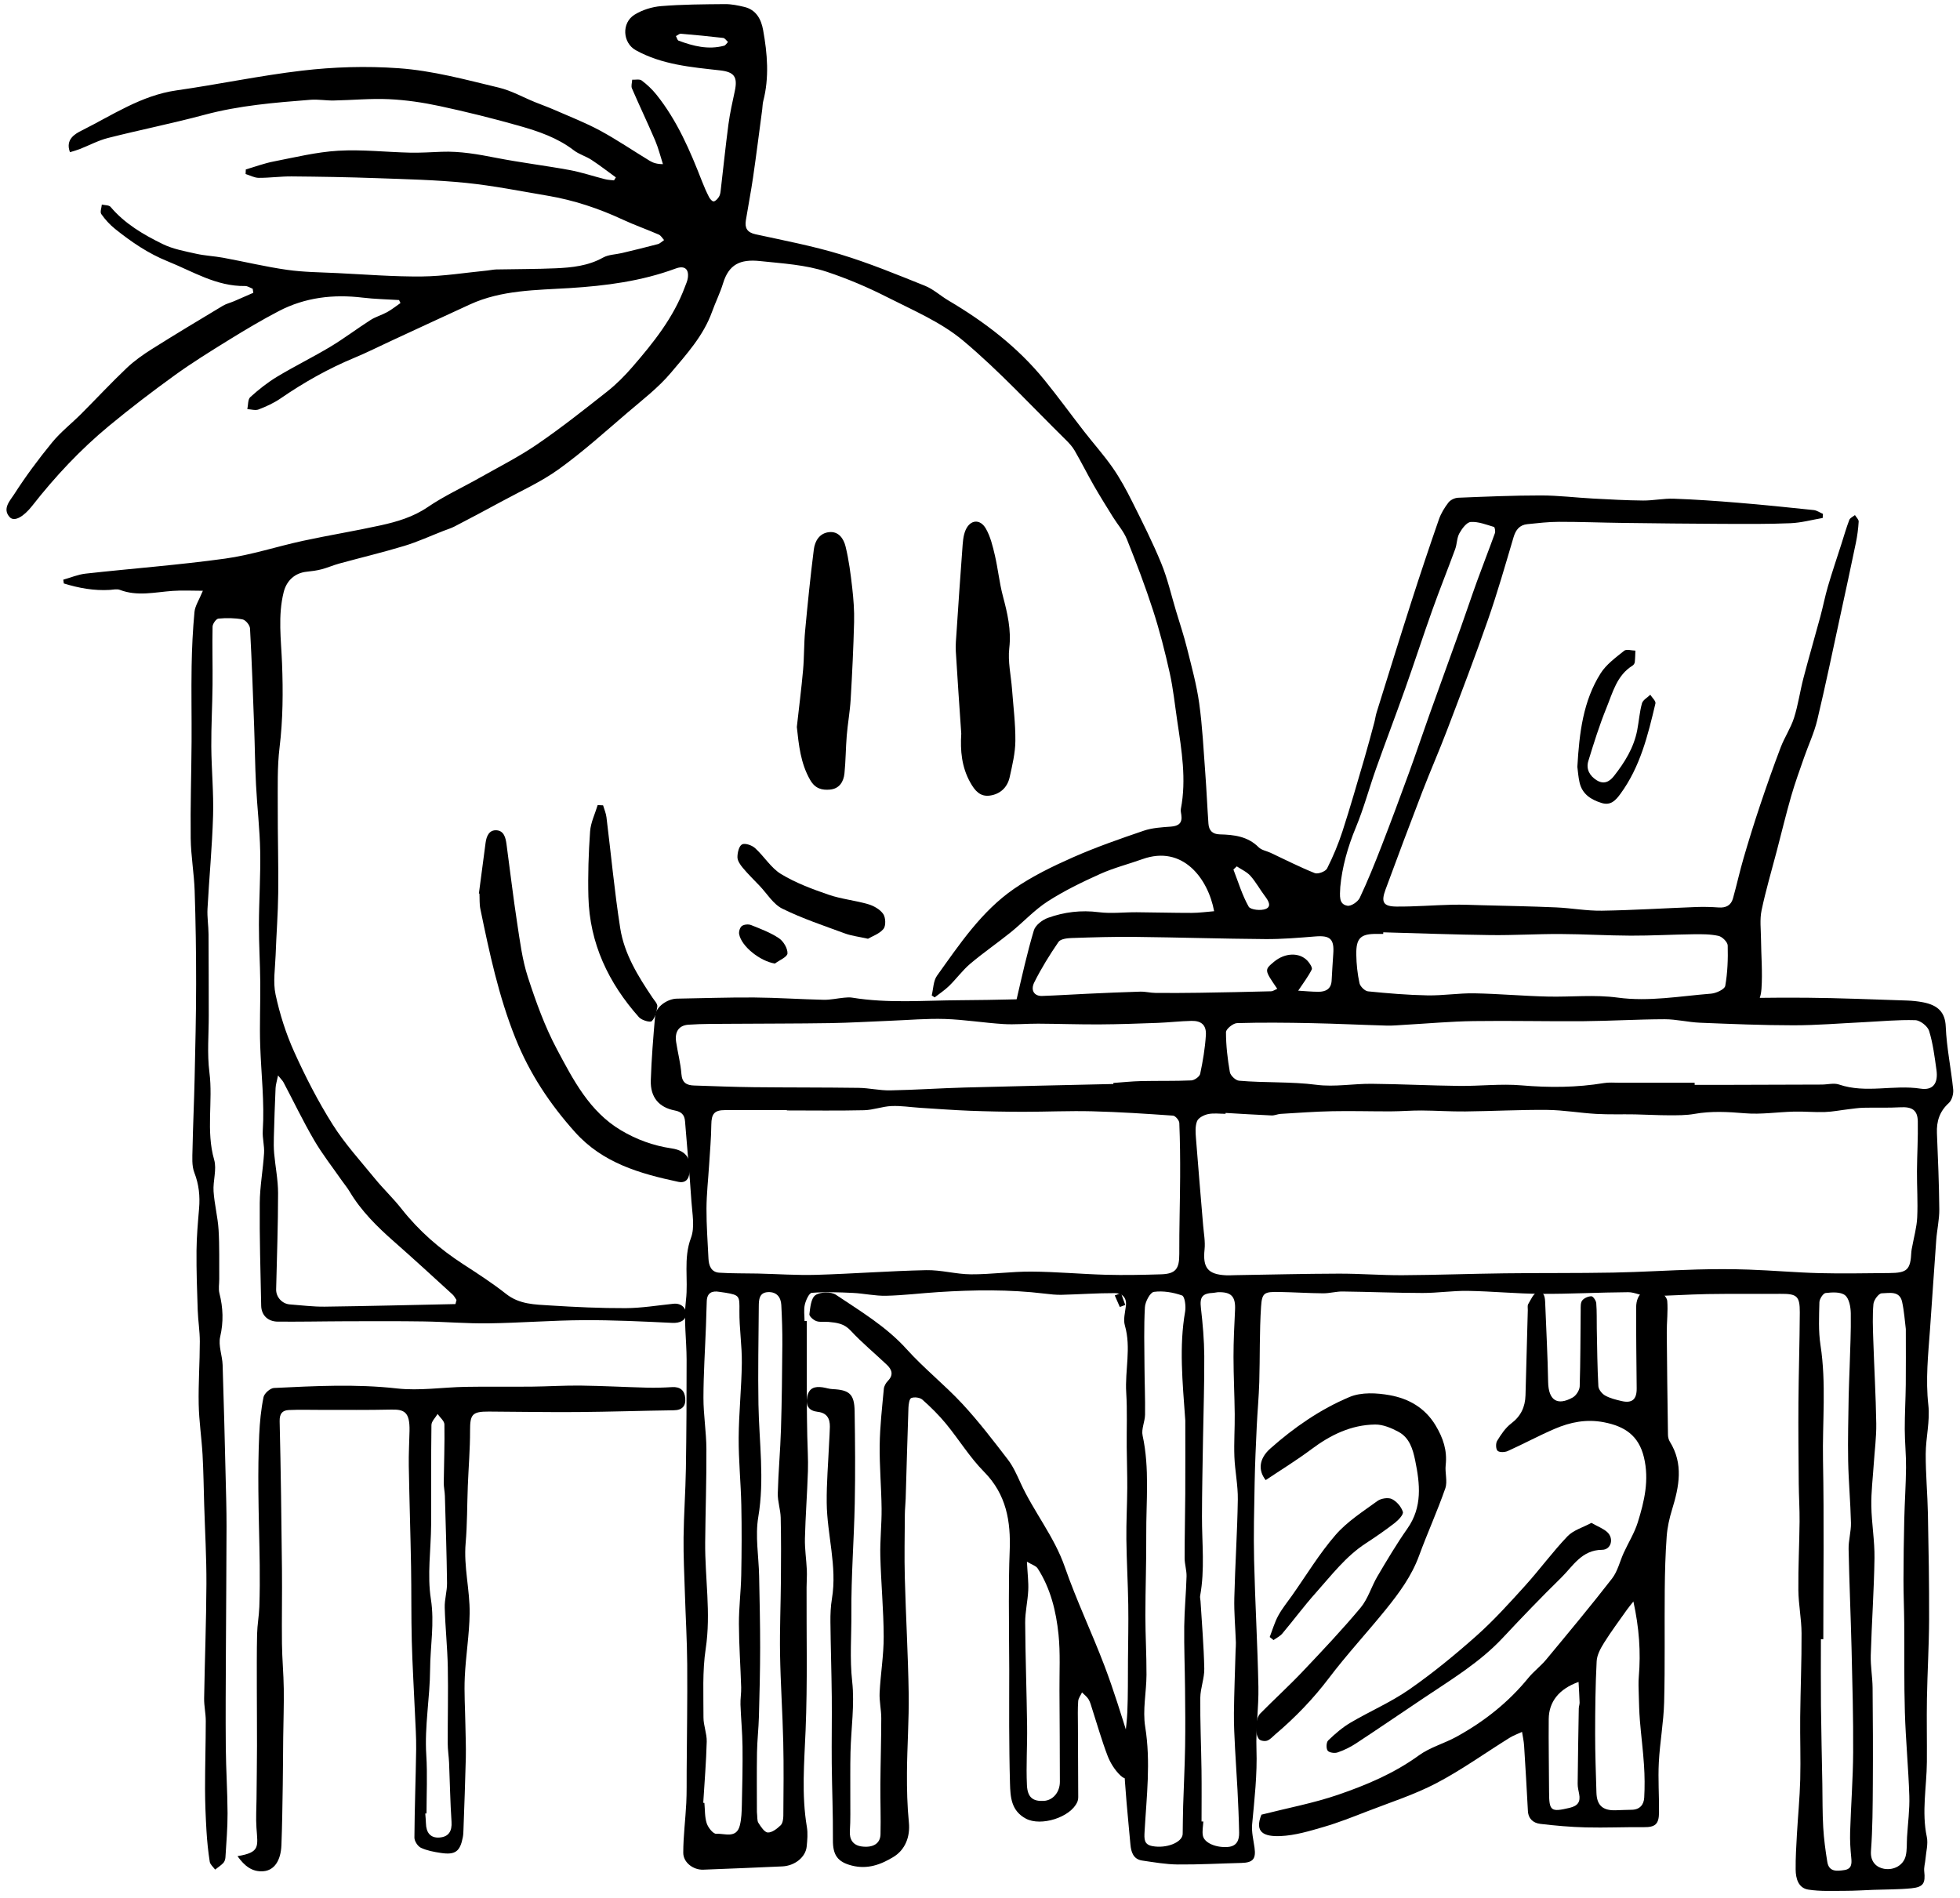 <svg width="284" height="275" viewBox="0 0 284 275" fill="none" xmlns="http://www.w3.org/2000/svg">
<path d="M116.903 191.42C116.903 195.291 116.896 199.161 116.906 203.031C116.91 204.724 116.942 206.416 116.973 208.109C117.003 209.789 117.121 211.472 117.067 213.15C116.964 216.405 116.712 219.656 116.632 222.912C116.594 224.437 116.839 225.968 116.908 227.499C116.946 228.329 116.875 229.164 116.871 229.997C116.844 236.901 117.015 243.814 116.73 250.707C116.536 255.4 116.129 260.058 116.914 264.731C117.069 265.651 116.981 266.629 116.887 267.569C116.734 269.103 115.177 270.361 113.359 270.446C109.539 270.623 105.718 270.773 101.898 270.922C100.474 270.977 99.002 269.898 99.003 268.469C99.005 266.067 99.32 263.666 99.441 261.263C99.517 259.731 99.485 258.195 99.496 256.66C99.53 251.503 99.613 246.346 99.576 241.189C99.552 237.752 99.347 234.317 99.24 230.881C99.155 228.176 99.016 225.47 99.047 222.765C99.085 219.451 99.332 216.14 99.384 212.825C99.468 207.561 99.492 202.296 99.487 197.031C99.484 194.144 99.05 191.218 99.394 188.381C99.756 185.393 98.989 182.372 100.12 179.372C100.706 177.817 100.304 175.848 100.186 174.077C99.93 170.202 99.562 166.335 99.259 162.463C99.184 161.51 98.706 161.09 97.775 160.911C95.476 160.47 94.221 158.988 94.299 156.551C94.399 153.421 94.657 150.293 94.927 147.171C95.036 145.901 96.68 144.727 98.097 144.706C101.829 144.65 105.562 144.511 109.293 144.539C112.645 144.565 115.995 144.8 119.348 144.872C120.331 144.893 121.319 144.662 122.307 144.569C122.695 144.533 123.098 144.499 123.478 144.562C128.663 145.413 133.88 144.962 139.083 144.935C144.323 144.908 149.562 144.744 154.801 144.61C158.211 144.523 161.62 144.272 165.029 144.298C168.421 144.324 171.812 144.725 175.204 144.741C178.516 144.755 181.829 144.405 185.143 144.371C188.696 144.334 192.251 144.504 195.805 144.529C196.996 144.537 198.193 144.263 199.378 144.315C202.547 144.455 205.711 144.831 208.879 144.871C212.835 144.921 216.818 144.422 220.743 144.733C224.2 145.007 227.608 144.783 231.039 144.797C233.285 144.807 235.526 145.345 237.773 145.372C239.672 145.396 241.574 145.005 243.478 144.838C244.506 144.748 245.541 144.717 246.573 144.705C251.632 144.645 256.692 144.529 261.75 144.573C266.596 144.616 271.44 144.823 276.284 144.979C277.073 145.004 277.869 145.086 278.644 145.235C280.792 145.65 281.85 146.671 281.935 148.76C282.058 151.805 282.707 154.827 283.013 157.871C283.078 158.512 282.827 159.424 282.377 159.832C281.041 161.044 280.588 162.473 280.658 164.202C280.808 167.879 280.967 171.557 281 175.236C281.014 176.717 280.667 178.197 280.557 179.683C280.238 183.991 279.968 188.302 279.656 192.61C279.391 196.268 278.997 199.895 279.413 203.599C279.674 205.915 279.042 208.316 279.033 210.68C279.021 213.577 279.293 216.474 279.35 219.372C279.451 224.468 279.542 229.565 279.523 234.661C279.508 238.481 279.276 242.299 279.208 246.119C279.155 249.185 279.224 252.252 279.2 255.318C279.171 258.932 278.423 262.534 279.19 266.17C279.405 267.188 279.085 268.322 278.994 269.401C278.945 269.988 278.754 270.584 278.817 271.155C279.007 272.873 278.706 273.441 276.974 273.617C275.152 273.802 273.308 273.775 271.474 273.842C270.102 273.893 268.73 273.987 267.358 273.986C265.576 273.984 263.768 274.082 262.022 273.81C260.569 273.583 260.201 272.201 260.187 270.902C260.168 269.22 260.272 267.536 260.366 265.856C260.516 263.192 260.78 260.533 260.85 257.867C260.929 254.847 260.813 251.823 260.845 248.801C260.888 244.751 261.061 240.7 261.041 236.651C261.031 234.575 260.6 232.502 260.579 230.425C260.545 227.111 260.723 223.796 260.755 220.481C260.773 218.651 260.65 216.821 260.634 214.991C260.601 211.065 260.561 207.138 260.59 203.213C260.622 198.868 260.765 194.524 260.787 190.179C260.799 187.787 260.36 187.462 257.966 187.481C254.444 187.51 250.922 187.454 247.4 187.514C244.538 187.562 241.678 187.789 238.816 187.808C237.854 187.814 236.888 187.237 235.926 187.243C231.704 187.269 227.483 187.507 223.262 187.483C219.738 187.463 216.216 187.109 212.69 187.052C210.502 187.017 208.309 187.359 206.118 187.356C202.257 187.35 198.396 187.186 194.534 187.141C193.597 187.13 192.656 187.413 191.717 187.405C189.59 187.388 187.465 187.245 185.337 187.21C183.216 187.176 182.859 187.295 182.726 189.322C182.485 192.97 182.575 196.638 182.466 200.296C182.403 202.422 182.199 204.543 182.1 206.669C181.973 209.381 181.847 212.095 181.796 214.809C181.725 218.571 181.628 222.336 181.716 226.096C181.86 232.201 182.218 238.302 182.339 244.408C182.399 247.422 181.953 250.449 182.058 253.459C182.186 257.123 181.77 260.722 181.432 264.345C181.329 265.456 181.623 266.61 181.779 267.738C182.006 269.372 181.546 269.905 179.868 269.945C176.793 270.02 173.718 270.197 170.645 270.168C168.927 270.152 167.206 269.847 165.497 269.598C164.206 269.41 163.893 268.347 163.797 267.281C163.432 263.22 162.992 259.16 162.84 255.089C162.754 252.772 163.245 250.439 163.347 248.108C163.457 245.593 163.421 243.072 163.441 240.553C163.463 237.883 163.525 235.211 163.483 232.542C163.434 229.375 163.245 226.21 163.209 223.043C163.181 220.574 163.322 218.102 163.337 215.631C163.35 213.65 163.276 211.667 163.259 209.685C163.236 207.058 163.352 204.423 163.188 201.805C162.985 198.561 163.93 195.31 162.991 192.061C162.744 191.207 163.022 190.183 163.139 189.247C163.295 187.994 162.567 187.382 161.534 187.378C158.965 187.369 156.396 187.558 153.826 187.621C153.007 187.641 152.18 187.546 151.363 187.448C146.237 186.827 141.1 186.9 135.962 187.227C133.439 187.387 130.922 187.705 128.398 187.761C126.789 187.797 125.175 187.422 123.558 187.346C121.581 187.252 119.591 187.182 117.625 187.334C117.233 187.364 116.766 188.406 116.617 189.047C116.441 189.8 116.575 190.625 116.575 191.419C116.685 191.42 116.794 191.42 116.903 191.42ZM177.585 161.267C177.582 161.309 177.58 161.352 177.577 161.394C176.729 161.394 175.853 161.265 175.042 161.438C174.446 161.564 173.646 161.972 173.452 162.459C173.159 163.198 173.23 164.122 173.294 164.955C173.613 169.147 173.984 173.335 174.329 177.525C174.425 178.7 174.66 179.896 174.538 181.052C174.261 183.682 174.996 184.665 177.64 184.793C178.088 184.814 178.539 184.782 178.989 184.775C183.986 184.696 188.984 184.568 193.981 184.555C197.057 184.546 200.135 184.798 203.211 184.781C208.149 184.753 213.086 184.57 218.024 184.509C223.263 184.444 228.504 184.499 233.743 184.402C237.798 184.328 241.849 184.065 245.904 183.954C248.392 183.887 250.887 183.88 253.374 183.967C256.793 184.085 260.206 184.393 263.625 184.481C266.985 184.568 270.35 184.492 273.712 184.469C276.379 184.452 276.826 184.008 276.953 181.367C276.965 181.122 277.033 180.879 277.076 180.635C277.329 179.229 277.732 177.83 277.799 176.416C277.905 174.19 277.753 171.953 277.766 169.721C277.78 167.307 277.932 164.891 277.885 162.479C277.853 160.843 277.034 160.355 275.347 160.449C273.577 160.549 271.798 160.472 270.025 160.515C269.283 160.532 268.542 160.649 267.802 160.737C266.674 160.87 265.551 161.097 264.42 161.136C262.93 161.187 261.434 161.038 259.943 161.075C257.572 161.134 255.183 161.514 252.839 161.317C250.374 161.109 247.968 160.973 245.52 161.408C244.315 161.622 243.06 161.608 241.828 161.608C240.194 161.609 238.561 161.506 236.927 161.477C235.042 161.444 233.152 161.515 231.271 161.408C228.907 161.274 226.552 160.852 224.191 160.83C220.233 160.794 216.273 161.01 212.313 161.052C210.2 161.075 208.085 160.926 205.971 160.914C204.49 160.906 203.008 161.035 201.527 161.04C198.703 161.05 195.878 160.96 193.056 161.018C190.555 161.069 188.057 161.256 185.558 161.405C185.119 161.432 184.682 161.651 184.25 161.633C182.027 161.537 179.807 161.393 177.585 161.267ZM114.012 160.906C114.012 160.89 114.012 160.875 114.012 160.859C111.025 160.859 108.037 160.862 105.049 160.858C103.509 160.856 103.084 161.405 103.068 162.969C103.049 164.903 102.871 166.836 102.751 168.769C102.62 170.891 102.378 173.013 102.368 175.136C102.357 177.549 102.541 179.964 102.656 182.377C102.705 183.408 103.058 184.339 104.219 184.417C106.077 184.541 107.946 184.499 109.81 184.541C112.642 184.606 115.478 184.81 118.305 184.727C123.61 184.572 128.908 184.161 134.213 184.05C136.365 184.004 138.527 184.642 140.686 184.653C143.605 184.669 146.527 184.24 149.446 184.258C153.047 184.28 156.644 184.621 160.246 184.718C162.904 184.789 165.569 184.734 168.227 184.653C170.361 184.589 170.884 183.856 170.876 181.714C170.861 177.991 170.98 174.266 170.999 170.542C171.012 167.934 170.988 165.324 170.88 162.719C170.864 162.338 170.308 161.682 169.966 161.658C166.058 161.383 162.146 161.127 158.231 161.028C154.917 160.945 151.598 161.104 148.282 161.101C145.694 161.099 143.106 161.051 140.521 160.952C138.112 160.859 135.706 160.674 133.299 160.522C131.92 160.434 130.535 160.208 129.163 160.271C127.835 160.331 126.525 160.844 125.2 160.875C121.472 160.963 117.742 160.906 114.012 160.906ZM245.551 156.886C245.552 156.99 245.552 157.094 245.552 157.199C247.223 157.199 248.895 157.202 250.567 157.198C255.037 157.187 259.507 157.175 263.977 157.157C264.814 157.154 265.73 156.897 266.474 157.151C270.364 158.48 274.363 157.142 278.294 157.75C280.118 158.033 280.859 156.937 280.589 155.033C280.319 153.132 280.086 151.199 279.522 149.378C279.31 148.693 278.227 147.846 277.519 147.825C275.008 147.749 272.487 148.001 269.97 148.123C266.609 148.285 263.247 148.569 259.886 148.568C255.365 148.566 250.844 148.379 246.326 148.195C244.606 148.124 242.894 147.686 241.179 147.69C237.276 147.699 233.373 147.941 229.469 147.973C224.15 148.016 218.829 147.881 213.511 147.959C210.206 148.007 206.906 148.31 203.603 148.494C202.71 148.544 201.814 148.637 200.923 148.612C197.264 148.509 193.606 148.328 189.947 148.255C186.378 148.184 182.807 148.147 179.241 148.253C178.668 148.27 177.642 149.108 177.642 149.566C177.642 151.498 177.869 153.444 178.203 155.352C178.29 155.847 179.036 156.554 179.53 156.597C183.266 156.927 187.021 156.707 190.775 157.193C193.384 157.53 196.091 157.021 198.753 157.046C202.99 157.085 207.225 157.303 211.462 157.351C214.46 157.385 217.479 157.016 220.451 157.271C224.478 157.616 228.448 157.595 232.429 156.937C233.108 156.824 233.817 156.888 234.513 156.887C238.192 156.884 241.872 156.886 245.551 156.886ZM161.323 157.074C161.324 157.024 161.325 156.974 161.326 156.923C162.658 156.83 163.988 156.684 165.321 156.654C167.751 156.599 170.185 156.664 172.612 156.555C173.073 156.535 173.817 156.01 173.903 155.605C174.294 153.763 174.611 151.889 174.728 150.012C174.821 148.545 174.082 147.896 172.631 147.929C171 147.965 169.373 148.158 167.743 148.219C164.933 148.322 162.123 148.423 159.312 148.438C156.351 148.453 153.39 148.349 150.429 148.332C148.744 148.322 147.051 148.492 145.374 148.387C142.558 148.211 139.756 147.745 136.94 147.654C134.296 147.569 131.641 147.809 128.991 147.912C126.084 148.026 123.178 148.206 120.271 148.253C115.514 148.329 110.755 148.313 105.998 148.35C103.918 148.367 101.833 148.338 99.76 148.482C98.351 148.58 97.75 149.517 97.969 150.976C98.204 152.533 98.619 154.071 98.736 155.634C98.832 156.908 99.504 157.259 100.564 157.293C103.444 157.387 106.323 157.505 109.203 157.537C114.272 157.593 119.342 157.563 124.411 157.634C125.938 157.655 127.465 158.026 128.987 157.998C132.59 157.934 136.19 157.684 139.793 157.585C146.969 157.388 154.146 157.241 161.323 157.074ZM171.747 205.842C171.343 200.171 170.837 195.111 171.725 190.037C171.858 189.277 171.67 187.857 171.284 187.72C170.003 187.265 168.531 187.016 167.201 187.195C166.655 187.268 165.939 188.617 165.894 189.418C165.735 192.288 165.817 195.171 165.834 198.049C165.848 200.36 165.948 202.672 165.916 204.981C165.901 205.998 165.356 207.076 165.561 208.015C166.598 212.777 166.06 217.577 166.09 222.359C166.114 226.277 165.964 230.197 165.963 234.116C165.962 236.975 166.137 239.834 166.124 242.693C166.112 245.208 165.544 247.788 165.938 250.224C166.759 255.313 166.135 260.334 165.849 265.376C165.785 266.488 165.75 267.281 166.98 267.507C169 267.88 171.234 266.994 171.362 265.824C171.373 265.725 171.371 265.625 171.372 265.525C171.393 264.233 171.397 262.94 171.437 261.648C171.526 258.782 171.672 255.918 171.72 253.052C171.767 250.274 171.737 247.495 171.711 244.717C171.683 241.697 171.558 238.676 171.593 235.658C171.621 233.247 171.864 230.839 171.929 228.427C171.953 227.547 171.65 226.661 171.649 225.777C171.646 222.656 171.727 219.534 171.743 216.412C171.762 212.687 171.747 208.961 171.747 205.842ZM101.9 261.23C101.955 261.237 102.01 261.245 102.065 261.253C102.16 262.241 102.102 263.279 102.401 264.201C102.603 264.823 103.342 265.752 103.783 265.721C104.975 265.638 106.699 266.468 107.196 264.525C107.446 263.546 107.47 262.495 107.494 261.475C107.56 258.678 107.622 255.879 107.59 253.082C107.566 251.055 107.366 249.03 107.294 247.002C107.264 246.171 107.421 245.334 107.395 244.503C107.299 241.438 107.078 238.375 107.067 235.31C107.058 232.955 107.358 230.601 107.404 228.245C107.469 224.868 107.486 221.488 107.416 218.112C107.348 214.854 107.013 211.599 107.033 208.344C107.056 204.728 107.445 201.116 107.49 197.499C107.521 194.987 107.113 192.469 107.14 189.956C107.163 187.826 107.188 187.658 105.121 187.319C104.826 187.27 104.528 187.241 104.233 187.19C103.157 187.005 102.457 187.338 102.408 188.532C102.359 189.711 102.339 190.891 102.295 192.069C102.165 195.56 101.934 199.049 101.928 202.54C101.924 205.009 102.344 207.479 102.356 209.949C102.38 214.463 102.219 218.979 102.179 223.494C102.133 228.631 103.04 233.736 102.254 238.916C101.76 242.174 101.941 245.542 101.932 248.861C101.929 250.029 102.434 251.202 102.403 252.365C102.327 255.322 102.079 258.275 101.9 261.23ZM276.149 192.583C276.004 191.465 275.917 190.026 275.611 188.634C275.247 186.978 273.725 187.388 272.651 187.405C272.226 187.412 271.509 188.373 271.457 188.948C271.305 190.66 271.377 192.398 271.433 194.123C271.564 198.172 271.803 202.219 271.866 206.269C271.897 208.234 271.628 210.203 271.501 212.171C271.37 214.186 271.118 216.203 271.151 218.215C271.193 220.74 271.646 223.263 271.609 225.782C271.541 230.474 271.206 235.162 271.07 239.853C271.025 241.424 271.319 243.001 271.335 244.576C271.383 249.216 271.4 253.856 271.369 258.496C271.347 261.734 271.341 264.98 271.1 268.205C270.978 269.839 271.965 270.609 272.985 270.792C274.426 271.049 275.802 270.271 276.129 268.939C276.345 268.059 276.271 267.107 276.326 266.188C276.447 264.204 276.718 262.216 276.656 260.238C276.528 256.195 276.133 252.16 276.012 248.117C275.884 243.787 275.954 239.451 275.918 235.118C275.902 233.043 275.807 230.968 275.811 228.893C275.816 225.982 275.856 223.07 275.925 220.159C275.985 217.657 276.158 215.157 276.181 212.656C276.198 210.8 276.001 208.943 275.996 207.086C275.992 204.929 276.119 202.773 276.143 200.616C276.17 198.045 276.149 195.473 276.149 192.583ZM174.101 263.94C174.188 263.939 174.274 263.938 174.361 263.937C174.329 264.621 174.171 265.329 174.294 265.985C174.494 267.049 176.211 267.766 177.923 267.629C179.225 267.525 179.569 266.629 179.548 265.545C179.508 263.477 179.412 261.41 179.309 259.345C179.211 257.362 179.055 255.381 178.958 253.398C178.874 251.677 178.774 249.953 178.793 248.231C178.828 245.208 178.949 242.186 179.035 239.163C179.046 238.778 179.092 238.392 179.078 238.008C179.002 235.85 178.798 233.689 178.85 231.534C178.964 226.784 179.283 222.037 179.357 217.286C179.389 215.223 178.941 213.157 178.861 211.086C178.782 209.029 178.931 206.964 178.909 204.903C178.88 202.14 178.734 199.378 178.733 196.615C178.732 194.346 178.843 192.076 178.955 189.808C179.051 187.861 178.411 187.174 176.441 187.247C176.245 187.254 176.051 187.327 175.854 187.335C174.181 187.405 173.827 187.952 174.011 189.537C174.276 191.835 174.48 194.153 174.496 196.464C174.522 200.464 174.378 204.465 174.315 208.466C174.255 212.228 174.17 215.989 174.163 219.751C174.155 223.584 174.599 227.426 173.896 231.245C173.853 231.481 173.936 231.739 173.951 231.988C174.148 235.254 174.431 238.519 174.497 241.789C174.526 243.197 173.933 244.613 173.92 246.028C173.889 249.518 174.048 253.01 174.095 256.501C174.128 258.98 174.101 261.461 174.101 263.94ZM264.193 237.524C264.077 237.524 263.962 237.524 263.846 237.524C263.846 240.719 263.82 243.914 263.853 247.109C263.893 250.914 263.985 254.718 264.053 258.522C264.09 260.61 264.059 262.701 264.181 264.784C264.278 266.463 264.501 268.141 264.774 269.802C265.015 271.266 266.166 271.139 267.236 270.979C268.313 270.818 268.334 270.07 268.243 269.179C268.119 267.948 268.04 266.703 268.079 265.469C268.199 261.618 268.495 257.77 268.518 253.92C268.548 248.934 268.408 243.947 268.289 238.961C268.172 234.126 267.955 229.293 267.859 224.457C267.834 223.193 268.229 221.921 268.2 220.658C268.132 217.667 267.852 214.68 267.794 211.689C267.734 208.57 267.824 205.448 267.868 202.328C267.889 200.937 267.967 199.548 268.007 198.158C268.081 195.535 268.22 192.911 268.175 190.291C268.159 189.386 267.941 188.154 267.337 187.68C266.694 187.175 265.469 187.252 264.531 187.36C264.169 187.401 263.64 188.222 263.628 188.698C263.578 190.77 263.471 192.881 263.786 194.916C264.646 200.474 264.045 206.047 264.15 211.608C264.313 220.244 264.193 228.885 264.193 237.524ZM109.675 262.564C109.759 263.281 109.678 263.8 109.889 264.134C110.246 264.694 110.772 265.513 111.257 265.534C111.868 265.561 112.595 264.985 113.108 264.497C113.41 264.208 113.5 263.586 113.504 263.113C113.531 259.558 113.575 256.001 113.492 252.447C113.393 248.19 113.099 243.938 113.028 239.681C112.968 236.105 113.126 232.527 113.153 228.95C113.176 225.94 113.191 222.927 113.122 219.918C113.095 218.74 112.669 217.563 112.699 216.393C112.779 213.28 113.068 210.172 113.163 207.059C113.288 202.985 113.331 198.907 113.36 194.831C113.374 192.922 113.309 191.011 113.21 189.105C113.151 187.964 112.534 187.189 111.319 187.23C109.984 187.276 109.953 188.342 109.946 189.309C109.911 194.052 109.817 198.796 109.899 203.536C109.994 208.964 110.797 214.355 109.873 219.826C109.406 222.587 109.94 225.515 109.996 228.369C110.063 231.834 110.148 235.301 110.144 238.767C110.141 242.09 110.058 245.413 109.966 248.735C109.918 250.472 109.716 252.206 109.688 253.943C109.64 256.904 109.675 259.868 109.675 262.564Z" fill="black"/>
<path d="M29.393 85.605C27.864 85.605 26.433 85.522 25.015 85.623C22.456 85.804 19.906 86.448 17.359 85.472C16.936 85.31 16.388 85.452 15.9 85.481C13.605 85.616 11.404 85.211 9.246 84.544C9.22 84.362 9.194 84.18 9.167 83.998C10.246 83.697 11.307 83.242 12.406 83.12C19.144 82.374 25.913 81.871 32.624 80.943C36.436 80.416 40.146 79.177 43.924 78.362C47.643 77.558 51.404 76.949 55.12 76.132C57.526 75.603 59.858 74.924 61.985 73.475C64.358 71.859 67.006 70.647 69.515 69.226C72.308 67.645 75.194 66.192 77.834 64.383C81.333 61.987 84.67 59.345 88.001 56.714C89.317 55.675 90.52 54.458 91.62 53.188C94.677 49.661 97.592 46.023 99.244 41.566C99.4 41.147 99.6 40.728 99.663 40.291C99.856 38.954 99.168 38.442 97.907 38.909C92.941 40.748 87.782 41.416 82.514 41.745C77.65 42.048 72.679 42.009 68.094 44.113C64.237 45.882 60.39 47.674 56.539 49.456C54.827 50.249 53.141 51.102 51.399 51.824C47.593 53.4 44.037 55.408 40.645 57.74C39.679 58.404 38.577 58.904 37.479 59.329C37.008 59.511 36.389 59.311 35.837 59.285C35.968 58.691 35.899 57.874 36.267 57.542C37.474 56.452 38.77 55.419 40.163 54.58C42.687 53.059 45.345 51.76 47.872 50.242C49.868 49.044 51.728 47.623 53.693 46.369C54.438 45.893 55.331 45.652 56.11 45.22C56.783 44.846 57.391 44.353 58.027 43.913C57.959 43.768 57.89 43.623 57.821 43.478C56.065 43.367 54.298 43.338 52.553 43.128C48.306 42.615 44.217 43.09 40.405 45.075C37.956 46.35 35.576 47.77 33.225 49.221C30.562 50.866 27.893 52.518 25.357 54.348C22.1 56.698 18.903 59.143 15.808 61.701C11.655 65.133 7.984 69.058 4.661 73.301C3.43 74.873 2.082 75.652 1.42 74.948C0.28 73.735 1.468 72.532 2.029 71.657C3.708 69.037 5.578 66.521 7.551 64.111C8.789 62.599 10.368 61.37 11.758 59.978C13.963 57.773 16.086 55.485 18.346 53.339C19.456 52.283 20.74 51.38 22.041 50.56C25.424 48.429 28.854 46.372 32.282 44.313C32.783 44.012 33.38 43.874 33.924 43.642C34.854 43.245 35.778 42.833 36.705 42.428C36.674 42.233 36.644 42.036 36.613 41.84C36.247 41.702 35.879 41.439 35.515 41.445C31.36 41.512 27.938 39.33 24.28 37.859C21.469 36.728 19.011 35.043 16.674 33.169C15.915 32.561 15.234 31.813 14.676 31.017C14.469 30.723 14.715 30.11 14.755 29.642C15.187 29.747 15.792 29.706 16.023 29.981C18.091 32.431 20.797 34.004 23.593 35.373C25.074 36.097 26.779 36.399 28.411 36.767C29.696 37.056 31.034 37.108 32.333 37.347C35.428 37.919 38.498 38.659 41.611 39.101C43.999 39.441 46.436 39.453 48.853 39.57C52.95 39.769 57.05 40.102 61.145 40.061C64.296 40.029 67.443 39.51 70.591 39.203C71.033 39.16 71.473 39.054 71.915 39.044C74.782 38.984 77.651 39.001 80.515 38.876C82.884 38.772 85.227 38.529 87.389 37.321C88.179 36.88 89.215 36.884 90.133 36.663C91.866 36.247 93.6 35.833 95.322 35.373C95.651 35.285 95.924 34.986 96.224 34.785C95.971 34.514 95.768 34.127 95.456 33.992C93.725 33.238 91.936 32.614 90.226 31.818C86.747 30.2 83.141 29.002 79.361 28.362C75.412 27.695 71.473 26.901 67.495 26.498C63.203 26.063 58.872 25.969 54.555 25.814C50.454 25.666 46.349 25.599 42.245 25.563C40.66 25.549 39.072 25.78 37.486 25.77C36.853 25.765 36.221 25.411 35.588 25.216C35.598 24.994 35.608 24.774 35.617 24.553C36.953 24.163 38.268 23.669 39.628 23.404C42.737 22.8 45.853 22.03 48.996 21.843C52.45 21.638 55.937 22.041 59.41 22.12C60.94 22.154 62.473 22.049 64.004 21.992C66.668 21.892 69.256 22.354 71.861 22.865C75.388 23.557 78.967 23.985 82.503 24.635C84.247 24.955 85.943 25.531 87.667 25.967C88.088 26.074 88.534 26.083 88.968 26.137C89.058 25.993 89.147 25.849 89.237 25.704C88.063 24.853 86.918 23.959 85.707 23.167C84.896 22.637 83.903 22.365 83.144 21.78C80.77 19.952 77.999 19.019 75.199 18.225C71.404 17.149 67.567 16.198 63.71 15.37C61.301 14.853 58.831 14.488 56.374 14.372C53.71 14.247 51.029 14.514 48.355 14.563C47.232 14.584 46.098 14.371 44.984 14.459C39.829 14.867 34.682 15.278 29.645 16.631C25.013 17.875 20.3 18.814 15.65 19.993C14.236 20.351 12.915 21.069 11.545 21.605C11.098 21.779 10.629 21.9 10.139 22.055C9.425 20.185 10.91 19.376 11.845 18.91C16.291 16.691 20.459 13.826 25.573 13.097C31.645 12.232 37.663 10.953 43.75 10.238C48.369 9.695 53.028 9.553 57.729 9.884C62.73 10.236 67.477 11.551 72.278 12.696C74.08 13.126 75.755 14.08 77.491 14.787C78.443 15.175 79.415 15.517 80.356 15.93C82.571 16.902 84.839 17.781 86.961 18.929C89.426 20.262 91.751 21.854 94.152 23.308C94.637 23.601 95.192 23.78 96.058 23.785C95.688 22.638 95.402 21.455 94.93 20.351C93.85 17.82 92.659 15.335 91.568 12.808C91.418 12.459 91.585 11.973 91.605 11.55C92.072 11.577 92.668 11.431 92.98 11.665C93.761 12.248 94.494 12.94 95.105 13.701C98.114 17.456 99.987 21.818 101.711 26.256C102.015 27.038 102.355 27.809 102.736 28.555C102.873 28.825 103.195 29.2 103.405 29.183C103.671 29.162 103.961 28.826 104.146 28.56C104.305 28.331 104.378 28.014 104.412 27.727C104.794 24.492 105.121 21.25 105.548 18.021C105.763 16.398 106.128 14.793 106.472 13.19C106.919 11.104 106.356 10.422 104.312 10.195C100.134 9.729 95.908 9.374 92.123 7.275C90.209 6.213 90.036 3.318 91.938 2.133C93.058 1.436 94.475 0.993 95.795 0.886C98.865 0.636 101.957 0.622 105.04 0.595C105.971 0.586 106.919 0.784 107.833 0.999C109.571 1.408 110.293 2.793 110.573 4.346C111.194 7.775 111.482 11.225 110.589 14.669C110.491 15.049 110.498 15.456 110.445 15.849C110.007 19.137 109.592 22.43 109.116 25.713C108.814 27.791 108.406 29.854 108.073 31.928C107.898 33.019 108.249 33.681 109.47 33.947C113.602 34.847 117.774 35.642 121.812 36.869C125.961 38.131 129.994 39.793 134.026 41.411C135.246 41.9 136.27 42.862 137.423 43.542C142.675 46.641 147.469 50.302 151.336 55.059C153.32 57.501 155.168 60.053 157.1 62.537C158.467 64.294 159.961 65.959 161.229 67.782C162.297 69.317 163.2 70.983 164.038 72.659C165.517 75.617 167.014 78.577 168.267 81.633C169.177 83.85 169.71 86.222 170.404 88.528C170.945 90.322 171.541 92.103 171.994 93.919C172.654 96.566 173.385 99.213 173.761 101.906C174.231 105.273 174.392 108.684 174.647 112.079C174.829 114.502 174.929 116.931 175.101 119.355C175.17 120.329 175.671 120.877 176.737 120.903C178.792 120.955 180.788 121.176 182.374 122.771C182.795 123.194 183.527 123.303 184.108 123.575C186.237 124.571 188.333 125.65 190.514 126.517C190.969 126.698 192.07 126.281 192.291 125.844C193.169 124.11 193.924 122.295 194.525 120.446C195.651 116.978 196.65 113.468 197.678 109.969C198.192 108.218 198.657 106.454 199.133 104.693C199.263 104.212 199.32 103.71 199.468 103.235C201.151 97.845 202.819 92.45 204.544 87.072C205.811 83.122 207.128 79.187 208.491 75.269C208.796 74.392 209.308 73.554 209.877 72.816C210.167 72.441 210.789 72.144 211.273 72.124C215.277 71.962 219.283 71.79 223.289 71.791C225.806 71.792 228.322 72.108 230.841 72.243C233.251 72.372 235.663 72.508 238.075 72.528C239.559 72.54 241.049 72.212 242.529 72.264C245.612 72.373 248.695 72.587 251.77 72.842C255.454 73.146 259.132 73.522 262.808 73.911C263.267 73.96 263.698 74.273 264.143 74.464C264.129 74.662 264.116 74.86 264.102 75.058C262.548 75.322 261.001 75.75 259.439 75.815C256.178 75.951 252.91 75.924 249.645 75.91C244.794 75.889 239.944 75.833 235.093 75.771C232.02 75.732 228.947 75.609 225.873 75.615C224.35 75.618 222.824 75.797 221.304 75.953C220.181 76.068 219.628 76.775 219.308 77.854C218.125 81.85 216.978 85.863 215.607 89.796C213.737 95.163 211.703 100.473 209.682 105.786C208.539 108.791 207.241 111.737 206.086 114.737C204.275 119.444 202.506 124.167 200.76 128.898C200.08 130.74 200.431 131.35 202.369 131.364C205.042 131.384 207.716 131.162 210.391 131.098C211.836 131.063 213.283 131.132 214.728 131.17C218.31 131.264 221.893 131.328 225.472 131.484C227.688 131.581 229.901 131.998 232.11 131.963C236.658 131.892 241.201 131.602 245.748 131.431C246.841 131.39 247.942 131.417 249.033 131.495C250.076 131.57 250.817 131.199 251.099 130.198C251.644 128.264 252.072 126.297 252.634 124.368C253.37 121.845 254.146 119.331 254.982 116.84C255.941 113.98 256.938 111.132 258.01 108.314C258.568 106.847 259.478 105.506 259.952 104.019C260.551 102.144 260.817 100.166 261.316 98.255C262.095 95.274 262.961 92.315 263.765 89.34C264.159 87.879 264.445 86.387 264.872 84.937C265.471 82.897 266.156 80.882 266.805 78.856C267.181 77.68 267.521 76.49 267.96 75.338C268.072 75.044 268.496 74.868 268.777 74.638C268.968 74.953 269.335 75.278 269.318 75.581C269.259 76.613 269.12 77.65 268.911 78.663C268.188 82.165 267.429 85.659 266.67 89.153C265.57 94.216 264.522 99.293 263.318 104.332C262.874 106.19 262.036 107.953 261.405 109.769C260.759 111.628 260.08 113.48 259.537 115.37C258.784 117.991 258.145 120.645 257.456 123.284C256.706 126.159 255.854 129.012 255.247 131.916C254.969 133.242 255.153 134.669 255.165 136.049C255.188 138.467 255.403 140.897 255.233 143.301C255.058 145.784 253.65 146.823 251.128 146.65C248.276 146.453 245.43 146.173 242.582 145.929C238.218 145.556 233.875 145.673 229.528 146.257C228.38 146.411 227.164 145.977 225.985 146.005C223.374 146.068 220.767 146.325 218.157 146.366C215.681 146.404 213.201 146.183 210.726 146.229C207.88 146.282 205.038 146.591 202.193 146.628C198.458 146.675 194.722 146.525 190.987 146.534C187.671 146.542 184.354 146.735 181.04 146.688C178.324 146.65 175.612 146.245 172.897 146.24C167.978 146.231 163.06 146.468 158.141 146.468C154.903 146.468 151.665 146.222 148.426 146.111C147.489 146.079 147.133 145.548 147.318 144.752C148.089 141.427 148.829 138.089 149.803 134.821C150.028 134.064 151.028 133.293 151.842 133.001C154.201 132.154 156.646 131.852 159.201 132.179C161.005 132.41 162.866 132.176 164.701 132.188C167.362 132.206 170.024 132.285 172.685 132.281C173.759 132.279 174.834 132.124 175.925 132.038C175.045 127.286 171.37 122.407 165.55 124.487C163.506 125.218 161.379 125.754 159.407 126.641C156.804 127.811 154.208 129.07 151.816 130.61C149.881 131.856 148.284 133.615 146.478 135.073C144.548 136.632 142.494 138.039 140.6 139.639C139.476 140.589 138.591 141.818 137.533 142.854C136.898 143.477 136.136 143.972 135.431 144.524C135.289 144.429 135.147 144.335 135.005 144.241C135.245 143.279 135.232 142.135 135.769 141.386C139.051 136.804 142.219 132.045 146.932 128.791C149.562 126.975 152.5 125.543 155.434 124.245C158.778 122.765 162.249 121.558 165.715 120.376C166.957 119.953 168.337 119.876 169.665 119.779C170.802 119.695 171.334 119.253 171.173 118.09C171.131 117.795 171.053 117.483 171.107 117.201C171.927 112.93 171.215 108.725 170.588 104.516C170.239 102.167 169.998 99.794 169.483 97.482C168.808 94.442 168.034 91.412 167.077 88.45C165.954 84.975 164.653 81.552 163.293 78.161C162.823 76.99 161.93 75.993 161.254 74.902C160.321 73.396 159.378 71.894 158.497 70.357C157.541 68.687 156.681 66.962 155.718 65.297C155.38 64.714 154.903 64.194 154.418 63.718C149.502 58.885 144.822 53.77 139.553 49.357C136.346 46.671 132.286 44.956 128.495 43.031C125.696 41.609 122.773 40.37 119.795 39.382C116.693 38.353 113.405 38.18 110.145 37.831C107.235 37.519 105.605 38.316 104.766 41.064C104.337 42.47 103.667 43.801 103.17 45.188C101.929 48.647 99.481 51.326 97.192 54.04C95.385 56.182 93.098 57.933 90.948 59.769C87.676 62.565 84.469 65.467 80.984 67.975C78.389 69.844 75.407 71.178 72.581 72.72C70.36 73.933 68.12 75.111 65.875 76.28C65.36 76.549 64.793 76.717 64.249 76.929C62.365 77.663 60.516 78.517 58.586 79.101C55.467 80.046 52.291 80.802 49.146 81.662C48.287 81.897 47.465 82.265 46.605 82.49C45.9 82.674 45.167 82.77 44.441 82.844C42.76 83.016 41.535 84.094 41.107 85.794C40.244 89.224 40.735 92.709 40.868 96.145C41.026 100.227 41.001 104.256 40.507 108.32C40.162 111.153 40.256 114.046 40.246 116.912C40.232 121.071 40.359 125.231 40.314 129.389C40.281 132.392 40.044 135.393 39.938 138.397C39.871 140.306 39.539 142.29 39.929 144.112C40.535 146.936 41.427 149.753 42.614 152.384C44.246 156 46.07 159.565 48.183 162.917C49.947 165.716 52.215 168.203 54.32 170.78C55.547 172.281 56.971 173.624 58.168 175.147C60.687 178.35 63.697 180.971 67.105 183.18C69.227 184.556 71.36 185.936 73.342 187.5C75.266 189.018 77.502 189.026 79.702 189.165C83.345 189.395 87.001 189.569 90.65 189.554C92.963 189.543 95.275 189.157 97.586 188.917C98.73 188.798 99.439 189.566 99.405 190.415C99.367 191.354 98.508 191.743 97.404 191.689C93.12 191.482 88.829 191.273 84.542 191.297C79.956 191.323 75.372 191.694 70.785 191.757C67.662 191.801 64.536 191.528 61.411 191.481C57.699 191.424 53.987 191.45 50.275 191.453C48.451 191.454 46.627 191.488 44.803 191.499C43.284 191.509 41.764 191.523 40.244 191.508C38.83 191.495 37.873 190.599 37.845 189.193C37.747 184.238 37.595 179.282 37.637 174.329C37.657 171.914 38.112 169.505 38.263 167.087C38.33 166.015 38.005 164.918 38.074 163.846C38.336 159.732 37.847 155.649 37.705 151.552C37.598 148.491 37.742 145.422 37.712 142.357C37.684 139.564 37.508 136.772 37.517 133.979C37.527 130.436 37.769 126.891 37.702 123.35C37.642 120.139 37.26 116.935 37.096 113.724C36.952 110.91 36.928 108.089 36.825 105.273C36.652 100.533 36.488 95.792 36.227 91.057C36.201 90.585 35.59 89.839 35.149 89.755C34.011 89.537 32.808 89.529 31.649 89.638C31.32 89.67 30.81 90.387 30.801 90.798C30.741 93.62 30.826 96.444 30.798 99.267C30.77 102.236 30.596 105.205 30.616 108.173C30.64 111.506 30.971 114.843 30.875 118.17C30.745 122.675 30.308 127.171 30.067 131.675C30.001 132.898 30.208 134.134 30.217 135.364C30.245 139.285 30.236 143.206 30.247 147.127C30.254 149.882 29.997 152.671 30.343 155.382C30.881 159.595 29.824 163.858 31.032 168.058C31.434 169.456 30.845 171.11 30.945 172.632C31.067 174.493 31.556 176.331 31.67 178.192C31.816 180.57 31.747 182.961 31.767 185.347C31.773 186.035 31.631 186.758 31.795 187.404C32.33 189.509 32.404 191.539 31.903 193.706C31.61 194.971 32.212 196.419 32.258 197.79C32.437 203.155 32.56 208.521 32.692 213.887C32.752 216.32 32.827 218.753 32.824 221.186C32.814 227.203 32.757 233.219 32.732 239.236C32.712 243.897 32.675 248.558 32.717 253.219C32.746 256.397 32.96 259.574 32.973 262.753C32.982 264.879 32.794 267.007 32.666 269.133C32.65 269.415 32.543 269.755 32.355 269.952C32.007 270.317 31.569 270.595 31.168 270.909C30.898 270.53 30.456 270.178 30.391 269.766C30.161 268.293 30.008 266.804 29.92 265.315C29.801 263.281 29.713 261.242 29.711 259.205C29.708 255.926 29.812 252.647 29.816 249.368C29.817 248.279 29.56 247.188 29.578 246.101C29.669 240.581 29.885 235.062 29.91 229.542C29.927 225.718 29.704 221.893 29.587 218.068C29.513 215.636 29.487 213.201 29.349 210.772C29.211 208.342 28.839 205.921 28.792 203.492C28.733 200.463 28.95 197.429 28.954 194.398C28.956 192.879 28.7 191.362 28.647 189.842C28.549 186.97 28.45 184.096 28.474 181.224C28.491 179.189 28.674 177.152 28.846 175.121C28.998 173.327 28.827 171.636 28.16 169.918C27.768 168.909 27.874 167.673 27.895 166.543C27.962 163.139 28.123 159.737 28.199 156.333C28.301 151.754 28.414 147.174 28.418 142.595C28.422 138.093 28.355 133.589 28.206 129.091C28.121 126.547 27.663 124.012 27.632 121.47C27.575 116.817 27.728 112.162 27.759 107.507C27.783 103.848 27.703 100.187 27.765 96.529C27.808 93.908 27.933 91.282 28.18 88.673C28.263 87.797 28.835 86.968 29.393 85.605ZM200.434 135.095C200.432 135.172 200.429 135.249 200.427 135.326C200.128 135.326 199.828 135.329 199.529 135.326C197.158 135.302 196.484 135.914 196.523 138.329C196.545 139.712 196.693 141.113 196.987 142.463C197.091 142.942 197.759 143.602 198.224 143.649C201.086 143.939 203.962 144.179 206.836 144.233C209.1 144.275 211.372 143.897 213.636 143.936C217.205 143.999 220.769 144.33 224.338 144.408C227.699 144.482 231.033 144.1 234.432 144.56C238.915 145.167 243.437 144.341 247.932 143.983C248.671 143.924 249.895 143.357 249.983 142.862C250.325 140.945 250.395 138.959 250.342 137.004C250.329 136.509 249.553 135.734 249.011 135.614C247.823 135.351 246.56 135.361 245.329 135.377C242.315 135.415 239.302 135.589 236.289 135.579C232.886 135.568 229.484 135.354 226.081 135.341C222.705 135.327 219.326 135.538 215.95 135.496C210.777 135.432 205.606 135.235 200.434 135.095ZM65.994 188.964C66.044 188.765 66.095 188.566 66.146 188.368C65.959 188.102 65.812 187.792 65.578 187.578C62.775 185.023 59.986 182.452 57.138 179.948C54.667 177.776 52.341 175.493 50.645 172.637C50.317 172.083 49.892 171.588 49.523 171.057C48.174 169.117 46.704 167.247 45.515 165.212C43.925 162.489 42.559 159.635 41.085 156.844C40.952 156.592 40.729 156.387 40.289 155.836C40.124 156.653 39.953 157.159 39.93 157.671C39.823 160.036 39.746 162.403 39.681 164.77C39.659 165.563 39.655 166.362 39.726 167.15C39.9 169.067 40.292 170.978 40.292 172.892C40.292 177.539 40.123 182.185 40.012 186.831C39.985 187.931 40.863 188.93 41.998 189.013C43.681 189.137 45.367 189.359 47.049 189.338C53.365 189.257 59.679 189.095 65.994 188.964ZM188.107 143.55C189.061 143.607 190.041 143.708 191.022 143.711C192.069 143.714 192.873 143.328 192.949 142.116C193.03 140.829 193.085 139.54 193.185 138.254C193.354 136.065 192.749 135.517 190.576 135.694C188.167 135.89 185.749 136.094 183.337 136.076C177.047 136.029 170.758 135.828 164.469 135.759C161.397 135.725 158.323 135.818 155.252 135.923C154.603 135.945 153.665 136.063 153.373 136.489C152.088 138.362 150.882 140.31 149.867 142.341C149.281 143.515 149.877 144.355 150.994 144.317C153.166 144.242 155.335 144.1 157.506 144.001C160.077 143.885 162.648 143.763 165.221 143.692C165.956 143.672 166.695 143.87 167.433 143.877C169.547 143.896 171.663 143.887 173.778 143.855C177.242 143.802 180.707 143.731 184.171 143.639C184.465 143.632 184.755 143.411 185.072 143.279C183.191 140.541 183.19 140.541 184.604 139.363C186.181 138.048 188.273 137.96 189.454 139.221C189.773 139.562 190.202 140.224 190.072 140.484C189.556 141.516 188.839 142.447 188.107 143.55ZM194.204 128.513C194.146 129.829 193.956 131.027 195.246 131.245C195.778 131.335 196.758 130.668 197.024 130.104C198.185 127.644 199.204 125.113 200.189 122.575C201.553 119.063 202.864 115.529 204.155 111.989C205.174 109.193 206.117 106.37 207.118 103.568C208.624 99.352 210.159 95.147 211.666 90.932C212.467 88.694 213.214 86.437 214.025 84.202C214.868 81.881 215.773 79.583 216.609 77.259C216.704 76.994 216.598 76.391 216.466 76.352C215.362 76.028 214.214 75.563 213.111 75.636C212.515 75.675 211.837 76.6 211.462 77.275C211.089 77.946 211.124 78.829 210.852 79.573C209.778 82.504 208.609 85.401 207.56 88.34C206.2 92.15 204.951 96 203.599 99.812C202.231 103.671 200.768 107.496 199.398 111.353C198.392 114.186 197.618 117.11 196.467 119.879C195.263 122.773 194.461 125.716 194.204 128.513ZM179.206 125.539C179.043 125.69 178.88 125.841 178.717 125.993C179.423 127.804 179.983 129.697 180.928 131.373C181.191 131.839 182.738 132.002 183.431 131.698C184.306 131.315 183.75 130.465 183.268 129.826C182.548 128.873 181.975 127.8 181.186 126.915C180.666 126.331 179.876 125.989 179.206 125.539ZM97.94 5.229C98.087 5.497 98.153 5.825 98.317 5.887C100.454 6.686 102.631 7.238 104.921 6.625C105.141 6.566 105.297 6.269 105.483 6.082C105.252 5.879 105.039 5.527 104.788 5.497C102.744 5.255 100.694 5.062 98.643 4.888C98.446 4.871 98.228 5.083 97.94 5.229Z" fill="black"/>
<path d="M163.817 254.222C163.817 255.254 163.854 255.906 163.809 256.552C163.728 257.729 163.162 258.061 162.32 257.245C161.531 256.48 160.882 255.454 160.487 254.422C159.635 252.197 158.99 249.894 158.252 247.625C158.099 247.151 157.98 246.648 157.727 246.23C157.495 245.849 157.103 245.564 156.782 245.237C156.589 245.657 156.259 246.067 156.227 246.498C156.144 247.632 156.183 248.776 156.188 249.916C156.201 253.41 156.224 256.904 156.233 260.398C156.233 260.641 156.19 260.904 156.092 261.125C155.092 263.365 150.822 264.678 148.661 263.531C146.517 262.392 146.402 260.42 146.345 258.412C146.266 255.636 146.243 252.859 146.227 250.082C146.211 247.365 146.245 244.647 146.237 241.93C146.228 238.631 146.179 235.332 146.184 232.033C146.188 229.604 146.202 227.174 146.301 224.747C146.475 220.453 145.826 216.541 142.584 213.264C140.515 211.172 138.95 208.589 137.068 206.3C136.038 205.047 134.869 203.893 133.655 202.816C133.298 202.499 132.498 202.401 132.044 202.575C131.762 202.683 131.649 203.488 131.631 203.987C131.477 208.384 131.363 212.783 131.23 217.181C131.208 217.928 131.116 218.673 131.111 219.419C131.093 222.493 131.025 225.569 131.106 228.641C131.254 234.226 131.581 239.808 131.666 245.393C131.723 249.211 131.443 253.033 131.416 256.854C131.4 259.268 131.457 261.695 131.696 264.095C131.897 266.111 131.191 268.016 129.464 269.072C127.605 270.207 125.683 270.9 123.433 270.329C121.37 269.806 120.672 268.806 120.688 266.639C120.715 262.929 120.554 259.218 120.518 255.507C120.488 252.297 120.554 249.086 120.522 245.876C120.485 242.265 120.364 238.655 120.327 235.044C120.315 233.913 120.362 232.765 120.546 231.652C121.327 226.951 119.833 222.386 119.789 217.745C119.762 214.871 120.008 211.995 120.135 209.12C120.17 208.326 120.237 207.534 120.247 206.74C120.263 205.545 119.814 204.729 118.489 204.578C117.197 204.431 116.706 203.701 116.963 202.393C117.22 201.09 118.071 200.872 119.176 201.024C119.664 201.091 120.143 201.265 120.63 201.287C123.085 201.4 123.795 202.011 123.834 204.499C123.905 208.948 123.941 213.4 123.852 217.848C123.746 223.145 123.324 228.44 123.362 233.734C123.387 237.029 123.109 240.314 123.479 243.648C123.851 247.005 123.32 250.459 123.235 253.872C123.18 256.1 123.218 258.331 123.208 260.561C123.2 262.144 123.249 263.732 123.144 265.31C123.061 266.555 123.607 267.391 124.852 267.557C126.482 267.774 127.55 267.158 127.584 265.802C127.645 263.396 127.547 260.987 127.565 258.579C127.588 255.376 127.69 252.173 127.694 248.969C127.696 247.738 127.394 246.5 127.455 245.276C127.59 242.566 128.054 239.862 128.045 237.157C128.032 233.255 127.655 229.357 127.557 225.454C127.5 223.175 127.765 220.889 127.742 218.607C127.71 215.534 127.424 212.46 127.466 209.389C127.502 206.672 127.817 203.958 128.065 201.248C128.102 200.842 128.367 200.388 128.66 200.087C129.503 199.223 129.24 198.462 128.508 197.766C126.76 196.105 124.885 194.565 123.251 192.8C122.309 191.782 121.23 191.654 120.048 191.548C119.458 191.495 118.819 191.62 118.285 191.43C117.863 191.28 117.239 190.73 117.278 190.432C117.404 189.458 117.514 188.11 118.153 187.674C118.86 187.191 120.42 187.144 121.13 187.62C124.704 190.018 128.417 192.224 131.369 195.498C133.888 198.293 136.878 200.66 139.441 203.42C141.795 205.957 143.908 208.726 146.022 211.473C146.793 212.475 147.329 213.679 147.858 214.843C149.763 219.036 152.749 222.625 154.288 227.054C155.976 231.911 158.209 236.576 160.037 241.387C161.372 244.899 162.469 248.503 163.597 252.089C163.845 252.876 163.775 253.762 163.817 254.222ZM148.799 226.292C148.891 228.065 149.045 229.252 148.991 230.43C148.919 232.001 148.536 233.565 148.546 235.13C148.578 240.125 148.76 245.118 148.825 250.113C148.862 252.965 148.668 255.823 148.8 258.668C148.884 260.477 149.687 261.039 151.242 260.954C152.559 260.882 153.575 259.707 153.573 258.191C153.566 253.785 153.544 249.379 153.515 244.973C153.498 242.26 153.654 239.527 153.377 236.84C153.03 233.48 152.231 230.18 150.36 227.274C150.115 226.894 149.526 226.735 148.799 226.292Z" fill="black"/>
<path d="M182.779 262.95C186.616 261.976 190.32 261.285 193.847 260.078C197.97 258.667 201.996 256.972 205.596 254.359C207.216 253.184 209.275 252.634 211.055 251.654C215.033 249.463 218.553 246.694 221.442 243.148C222.222 242.191 223.244 241.432 224.034 240.481C227.256 236.597 230.49 232.72 233.582 228.734C234.399 227.682 234.709 226.242 235.281 224.994C235.953 223.525 236.834 222.126 237.31 220.598C238.263 217.537 238.996 214.454 238.2 211.157C237.435 207.986 235.391 206.666 232.395 206.088C229.864 205.6 227.534 206.07 225.276 207.04C222.972 208.029 220.759 209.228 218.472 210.259C218.046 210.452 217.276 210.481 216.997 210.225C216.734 209.983 216.711 209.141 216.934 208.78C217.496 207.865 218.127 206.902 218.965 206.27C220.378 205.203 220.996 203.869 221.042 202.177C221.153 198.066 221.263 193.955 221.376 189.844C221.384 189.544 221.303 189.183 221.44 188.958C221.817 188.339 222.204 187.387 222.737 187.273C223.827 187.04 223.868 188.061 223.899 188.885C224.043 192.671 224.254 196.456 224.321 200.243C224.368 202.873 225.615 203.766 227.884 202.498C228.381 202.221 228.877 201.446 228.895 200.886C229.013 197.211 228.994 193.532 229.038 189.855C229.043 189.375 229 188.778 229.255 188.449C229.532 188.092 230.134 187.831 230.592 187.833C230.838 187.834 231.263 188.46 231.293 188.83C231.395 190.06 231.346 191.302 231.371 192.54C231.427 195.314 231.448 198.091 231.6 200.861C231.626 201.341 232.123 201.96 232.573 202.213C233.288 202.617 234.133 202.82 234.945 203.012C236.494 203.379 237.169 202.772 237.152 201.176C237.111 197.267 237.066 193.357 237.076 189.448C237.081 187.39 238.444 186.393 240.35 187.105C240.88 187.304 241.539 187.995 241.58 188.506C241.703 190.028 241.501 191.573 241.512 193.109C241.546 198.037 241.613 202.964 241.686 207.891C241.691 208.228 241.775 208.609 241.95 208.891C243.96 212.118 243.305 215.403 242.278 218.738C241.89 219.997 241.596 221.316 241.5 222.625C241.313 225.192 241.242 227.772 241.219 230.347C241.168 235.783 241.27 241.222 241.13 246.655C241.055 249.568 240.511 252.468 240.36 255.383C240.235 257.795 240.412 260.222 240.389 262.642C240.373 264.355 239.809 264.779 238.171 264.763C235.374 264.735 232.575 264.866 229.78 264.795C227.579 264.74 225.376 264.544 223.189 264.285C222.202 264.167 221.452 263.58 221.39 262.412C221.224 259.253 221.04 256.096 220.838 252.94C220.795 252.275 220.642 251.618 220.541 250.957C219.932 251.243 219.287 251.47 218.72 251.823C215.188 254.02 211.791 256.469 208.117 258.393C204.93 260.062 201.446 261.17 198.076 262.48C196.013 263.281 193.947 264.1 191.826 264.719C189.781 265.316 187.676 265.957 185.575 266.05C183.132 266.158 181.737 265.511 182.779 262.95ZM236.676 232.059C236.235 232.619 235.965 232.933 235.728 233.269C234.616 234.848 233.456 236.397 232.433 238.032C231.924 238.844 231.399 239.803 231.352 240.721C231.17 244.219 231.135 247.728 231.132 251.233C231.129 254.072 231.239 256.912 231.32 259.751C231.371 261.58 232.214 262.357 234.053 262.314C234.84 262.296 235.627 262.246 236.414 262.241C237.591 262.232 238.186 261.522 238.244 260.482C238.331 258.92 238.315 257.343 238.214 255.78C238.075 253.612 237.791 251.454 237.616 249.287C237.514 248.022 237.489 246.75 237.453 245.48C237.43 244.64 237.388 243.793 237.459 242.958C237.764 239.393 237.511 235.879 236.676 232.059ZM228.73 243.716C225.869 244.742 224.433 246.604 224.408 249.087C224.373 252.605 224.447 256.125 224.456 259.644C224.463 262.442 224.721 262.605 227.446 261.958C228.634 261.676 229.033 261.085 228.814 259.948C228.72 259.459 228.595 258.961 228.6 258.469C228.636 254.836 228.698 251.204 228.762 247.572C228.767 247.276 228.889 246.98 228.88 246.686C228.853 245.754 228.789 244.823 228.73 243.716Z" fill="black"/>
<path d="M34.415 268.962C37.713 268.417 37.355 267.591 37.16 264.848C37.062 263.466 37.158 262.071 37.17 260.682C37.193 258.115 37.231 255.549 37.238 252.982C37.245 250.251 37.215 247.52 37.214 244.789C37.214 242.119 37.193 239.448 37.253 236.779C37.283 235.453 37.532 234.134 37.577 232.808C37.645 230.79 37.657 228.769 37.632 226.75C37.587 223.133 37.464 219.517 37.438 215.9C37.418 213.235 37.439 210.567 37.559 207.906C37.642 206.078 37.82 204.238 38.184 202.451C38.295 201.909 39.151 201.148 39.695 201.122C45.634 200.838 51.559 200.522 57.522 201.19C60.784 201.556 64.142 201.017 67.458 200.958C70.657 200.902 73.857 200.959 77.056 200.927C79.419 200.903 81.782 200.746 84.143 200.776C87.353 200.816 90.56 200.994 93.77 201.076C94.975 201.107 96.185 201.07 97.389 200.997C98.573 200.925 99.201 201.492 99.292 202.603C99.386 203.749 98.846 204.338 97.616 204.354C92.974 204.417 88.333 204.575 83.691 204.611C79.404 204.645 75.116 204.562 70.828 204.541C68.407 204.529 68.106 204.961 68.111 207.299C68.116 209.975 67.889 212.651 67.785 215.327C67.677 218.085 67.709 220.853 67.471 223.599C67.172 227.041 68.096 230.391 68.05 233.786C68.008 236.855 67.491 239.916 67.347 242.988C67.24 245.264 67.395 247.554 67.432 249.837C67.458 251.453 67.534 253.071 67.496 254.686C67.416 258.134 67.279 261.581 67.159 265.029C67.146 265.425 67.139 265.826 67.065 266.213C66.665 268.295 65.972 268.814 63.862 268.494C62.884 268.345 61.87 268.162 60.989 267.748C60.53 267.533 60.044 266.779 60.048 266.272C60.074 262.001 60.241 257.731 60.301 253.459C60.325 251.718 60.2 249.973 60.124 248.231C59.973 244.75 59.757 241.271 59.666 237.789C59.573 234.182 59.626 230.572 59.562 226.965C59.475 222.107 59.317 217.251 59.232 212.393C59.203 210.709 59.305 209.021 59.339 207.335C59.394 204.576 58.571 204.211 56.664 204.254C53.305 204.331 49.943 204.292 46.582 204.298C45.01 204.301 43.435 204.246 41.866 204.317C40.904 204.36 40.492 204.837 40.52 205.968C40.694 213.102 40.78 220.238 40.855 227.374C40.894 230.971 40.814 234.568 40.855 238.165C40.88 240.342 41.09 242.517 41.118 244.695C41.15 247.068 41.063 249.442 41.036 251.816C41.01 254.088 41.009 256.359 40.972 258.631C40.924 261.543 40.89 264.457 40.777 267.367C40.69 269.616 39.737 271.015 38.176 271.146C36.56 271.281 35.428 270.396 34.415 268.962ZM61.801 262.777C61.741 262.777 61.68 262.778 61.619 262.779C61.653 263.261 61.707 263.743 61.719 264.225C61.751 265.529 62.355 266.372 63.706 266.261C65.007 266.154 65.517 265.346 65.425 263.979C65.234 261.137 65.192 258.285 65.071 255.438C65.03 254.499 64.876 253.563 64.874 252.625C64.863 248.939 64.959 245.252 64.885 241.567C64.827 238.693 64.521 235.824 64.439 232.949C64.405 231.764 64.789 230.569 64.774 229.382C64.721 225.178 64.584 220.976 64.464 216.774C64.445 216.135 64.294 215.497 64.3 214.86C64.328 212.041 64.444 209.221 64.394 206.404C64.385 205.893 63.752 205.394 63.407 204.89C63.096 205.421 62.522 205.949 62.514 206.485C62.445 211.309 62.498 216.134 62.469 220.959C62.447 224.546 61.886 228.207 62.433 231.7C62.978 235.185 62.341 238.529 62.32 241.925C62.295 246.042 61.503 250.136 61.767 254.296C61.946 257.112 61.801 259.949 61.801 262.777Z" fill="black"/>
<path d="M183.395 214.472C182.247 213.015 182.453 211.329 184.071 209.893C187.523 206.828 191.327 204.199 195.56 202.422C197.26 201.709 199.514 201.827 201.405 202.174C204.111 202.669 206.474 203.984 208.013 206.544C209.105 208.362 209.718 210.169 209.477 212.298C209.351 213.412 209.771 214.659 209.422 215.663C208.274 218.966 206.817 222.161 205.613 225.446C204.536 228.383 202.725 230.839 200.802 233.218C198.103 236.556 195.17 239.712 192.581 243.13C190.28 246.17 187.68 248.866 184.79 251.315C184.41 251.637 184.06 252.06 183.617 252.22C183.282 252.341 182.668 252.262 182.447 252.023C181.779 251.3 181.877 249.032 182.612 248.287C184.63 246.241 186.76 244.303 188.736 242.219C191.606 239.192 194.478 236.156 197.149 232.957C198.231 231.661 198.718 229.885 199.596 228.398C200.978 226.06 202.368 223.715 203.928 221.494C206.127 218.362 205.754 215.026 205.054 211.608C204.716 209.958 204.219 208.333 202.657 207.484C201.624 206.924 200.393 206.404 199.257 206.418C195.777 206.461 192.784 207.928 190.016 210.001C187.886 211.596 185.606 212.991 183.395 214.472Z" fill="black"/>
<path d="M69.391 129.468C69.713 127.018 70.028 124.567 70.361 122.119C70.49 121.166 70.871 120.236 71.957 120.31C73.022 120.384 73.266 121.397 73.39 122.311C73.908 126.126 74.353 129.952 74.936 133.757C75.34 136.387 75.671 139.073 76.488 141.586C77.651 145.159 78.941 148.751 80.703 152.054C83.06 156.473 85.4 161.052 89.962 163.773C92.232 165.127 94.674 166.018 97.32 166.407C99.533 166.732 100.304 168.06 99.85 170.252C99.663 171.153 99.041 171.414 98.307 171.257C92.732 170.065 87.344 168.542 83.314 164.042C79.674 159.978 76.746 155.573 74.692 150.455C72.255 144.379 70.917 138.065 69.605 131.718C69.455 130.998 69.511 130.234 69.472 129.491C69.445 129.483 69.418 129.475 69.391 129.468Z" fill="black"/>
<path d="M139.285 106.315C139.017 102.343 138.731 98.373 138.496 94.399C138.441 93.472 138.538 92.534 138.601 91.602C138.867 87.617 139.13 83.631 139.434 79.648C139.507 78.683 139.541 77.645 139.923 76.787C140.594 75.281 142.022 75.161 142.847 76.593C143.514 77.751 143.843 79.135 144.153 80.459C144.608 82.405 144.8 84.416 145.31 86.345C145.97 88.84 146.552 91.262 146.242 93.923C146.018 95.855 146.49 97.866 146.638 99.843C146.825 102.351 147.149 104.861 147.125 107.367C147.108 109.119 146.681 110.882 146.3 112.61C145.974 114.094 144.936 115.07 143.438 115.281C142.019 115.481 141.256 114.577 140.582 113.368C139.343 111.146 139.127 108.77 139.285 106.315Z" fill="black"/>
<path d="M115.459 105.344C115.777 102.49 116.124 99.784 116.366 97.069C116.533 95.201 116.483 93.314 116.657 91.447C117.025 87.498 117.424 83.551 117.922 79.618C118.076 78.403 118.732 77.263 120.124 77.11C121.537 76.954 122.249 78.088 122.518 79.177C123 81.131 123.254 83.15 123.484 85.155C123.672 86.804 123.799 88.476 123.757 90.132C123.661 93.877 123.48 97.621 123.259 101.361C123.155 103.107 122.837 104.839 122.692 106.584C122.542 108.408 122.546 110.246 122.361 112.066C122.238 113.285 121.616 114.292 120.262 114.414C119.1 114.519 118.125 114.277 117.41 113.048C115.981 110.591 115.746 107.909 115.459 105.344Z" fill="black"/>
<path d="M230.591 220.67C231.532 221.205 232.323 221.491 232.894 222.016C233.882 222.923 233.458 224.562 232.147 224.571C229.169 224.593 227.925 226.937 226.213 228.613C223.318 231.446 220.51 234.373 217.743 237.332C214.426 240.878 210.315 243.354 206.338 246.019C203.049 248.223 199.78 250.46 196.471 252.634C195.646 253.177 194.729 253.622 193.795 253.938C193.374 254.081 192.576 253.962 192.369 253.667C192.137 253.335 192.175 252.458 192.453 252.191C193.44 251.241 194.502 250.318 195.676 249.625C198.489 247.964 201.535 246.661 204.203 244.805C207.601 242.441 210.827 239.795 213.924 237.042C216.428 234.815 218.695 232.306 220.949 229.816C223.071 227.473 224.944 224.901 227.122 222.617C227.975 221.722 229.361 221.335 230.591 220.67Z" fill="black"/>
<path d="M87.387 116.695C87.554 117.269 87.802 117.832 87.875 118.417C88.541 123.776 89.034 129.162 89.869 134.495C90.456 138.246 92.462 141.471 94.563 144.59C94.834 144.992 95.291 145.458 95.245 145.845C95.155 146.595 94.93 147.469 94.434 147.968C94.212 148.191 92.977 147.839 92.589 147.402C88.168 142.434 85.434 136.701 85.259 129.962C85.177 126.806 85.28 123.635 85.502 120.485C85.593 119.191 86.218 117.933 86.6 116.659C86.862 116.671 87.125 116.683 87.387 116.695Z" fill="black"/>
<path d="M125.767 136.028C124.369 135.715 123.363 135.603 122.441 135.263C119.382 134.135 116.264 133.103 113.352 131.664C112.034 131.012 111.146 129.489 110.067 128.358C109.249 127.501 108.399 126.671 107.64 125.765C107.269 125.322 106.858 124.735 106.854 124.21C106.849 123.563 107.078 122.587 107.52 122.357C107.955 122.13 108.948 122.477 109.407 122.892C110.727 124.086 111.706 125.764 113.18 126.657C115.3 127.942 117.693 128.831 120.054 129.644C121.909 130.283 123.915 130.469 125.805 131.023C126.616 131.261 127.518 131.775 127.978 132.44C128.336 132.958 128.381 134.158 128.015 134.603C127.426 135.32 126.384 135.664 125.767 136.028Z" fill="black"/>
<path d="M228.556 111.116C228.839 106.158 229.398 101.578 231.926 97.57C232.745 96.27 234.113 95.285 235.341 94.295C235.672 94.028 236.413 94.27 236.965 94.278C236.94 94.837 236.938 95.399 236.875 95.953C236.855 96.13 236.71 96.351 236.556 96.446C234.278 97.855 233.683 100.336 232.777 102.561C231.754 105.076 230.939 107.68 230.144 110.279C229.79 111.441 230.337 112.429 231.362 113.064C232.351 113.677 233.167 113.328 233.839 112.475C235.416 110.474 236.743 108.34 237.232 105.792C237.479 104.502 237.569 103.174 237.917 101.915C238.052 101.427 238.707 101.083 239.125 100.673C239.388 101.095 239.949 101.587 239.869 101.928C238.785 106.529 237.663 111.128 234.79 115.04C234.115 115.959 233.4 116.769 232.068 116.354C230.516 115.871 229.255 115.067 228.872 113.37C228.683 112.531 228.629 111.661 228.556 111.116Z" fill="black"/>
<path d="M183.977 237.21C184.379 236.177 184.685 235.092 185.209 234.125C185.77 233.09 186.532 232.162 187.215 231.194C189.293 228.245 191.172 225.124 193.524 222.413C195.206 220.475 197.481 219.032 199.586 217.498C200.105 217.12 201.133 216.956 201.677 217.216C202.373 217.549 203.046 218.34 203.273 219.074C203.391 219.46 202.629 220.264 202.104 220.673C200.75 221.725 199.332 222.702 197.894 223.638C194.988 225.529 192.926 228.267 190.665 230.795C188.967 232.694 187.447 234.752 185.807 236.704C185.477 237.098 184.963 237.339 184.533 237.651C184.348 237.504 184.162 237.357 183.977 237.21Z" fill="black"/>
<path d="M112.281 139.622C110.161 139.286 107.427 137.152 107.1 135.352C107.032 134.979 107.221 134.372 107.503 134.174C107.827 133.946 108.451 133.892 108.831 134.045C110.216 134.599 111.646 135.133 112.87 135.955C113.522 136.393 114.14 137.426 114.104 138.157C114.077 138.674 112.928 139.135 112.281 139.622Z" fill="black"/>
<path d="M162.258 189.383C162.014 188.827 161.771 188.269 161.528 187.713C161.828 187.599 162.127 187.485 162.427 187.372C162.634 187.944 162.84 188.517 163.047 189.09C162.784 189.187 162.521 189.286 162.258 189.383Z" fill="black"/>
</svg>
